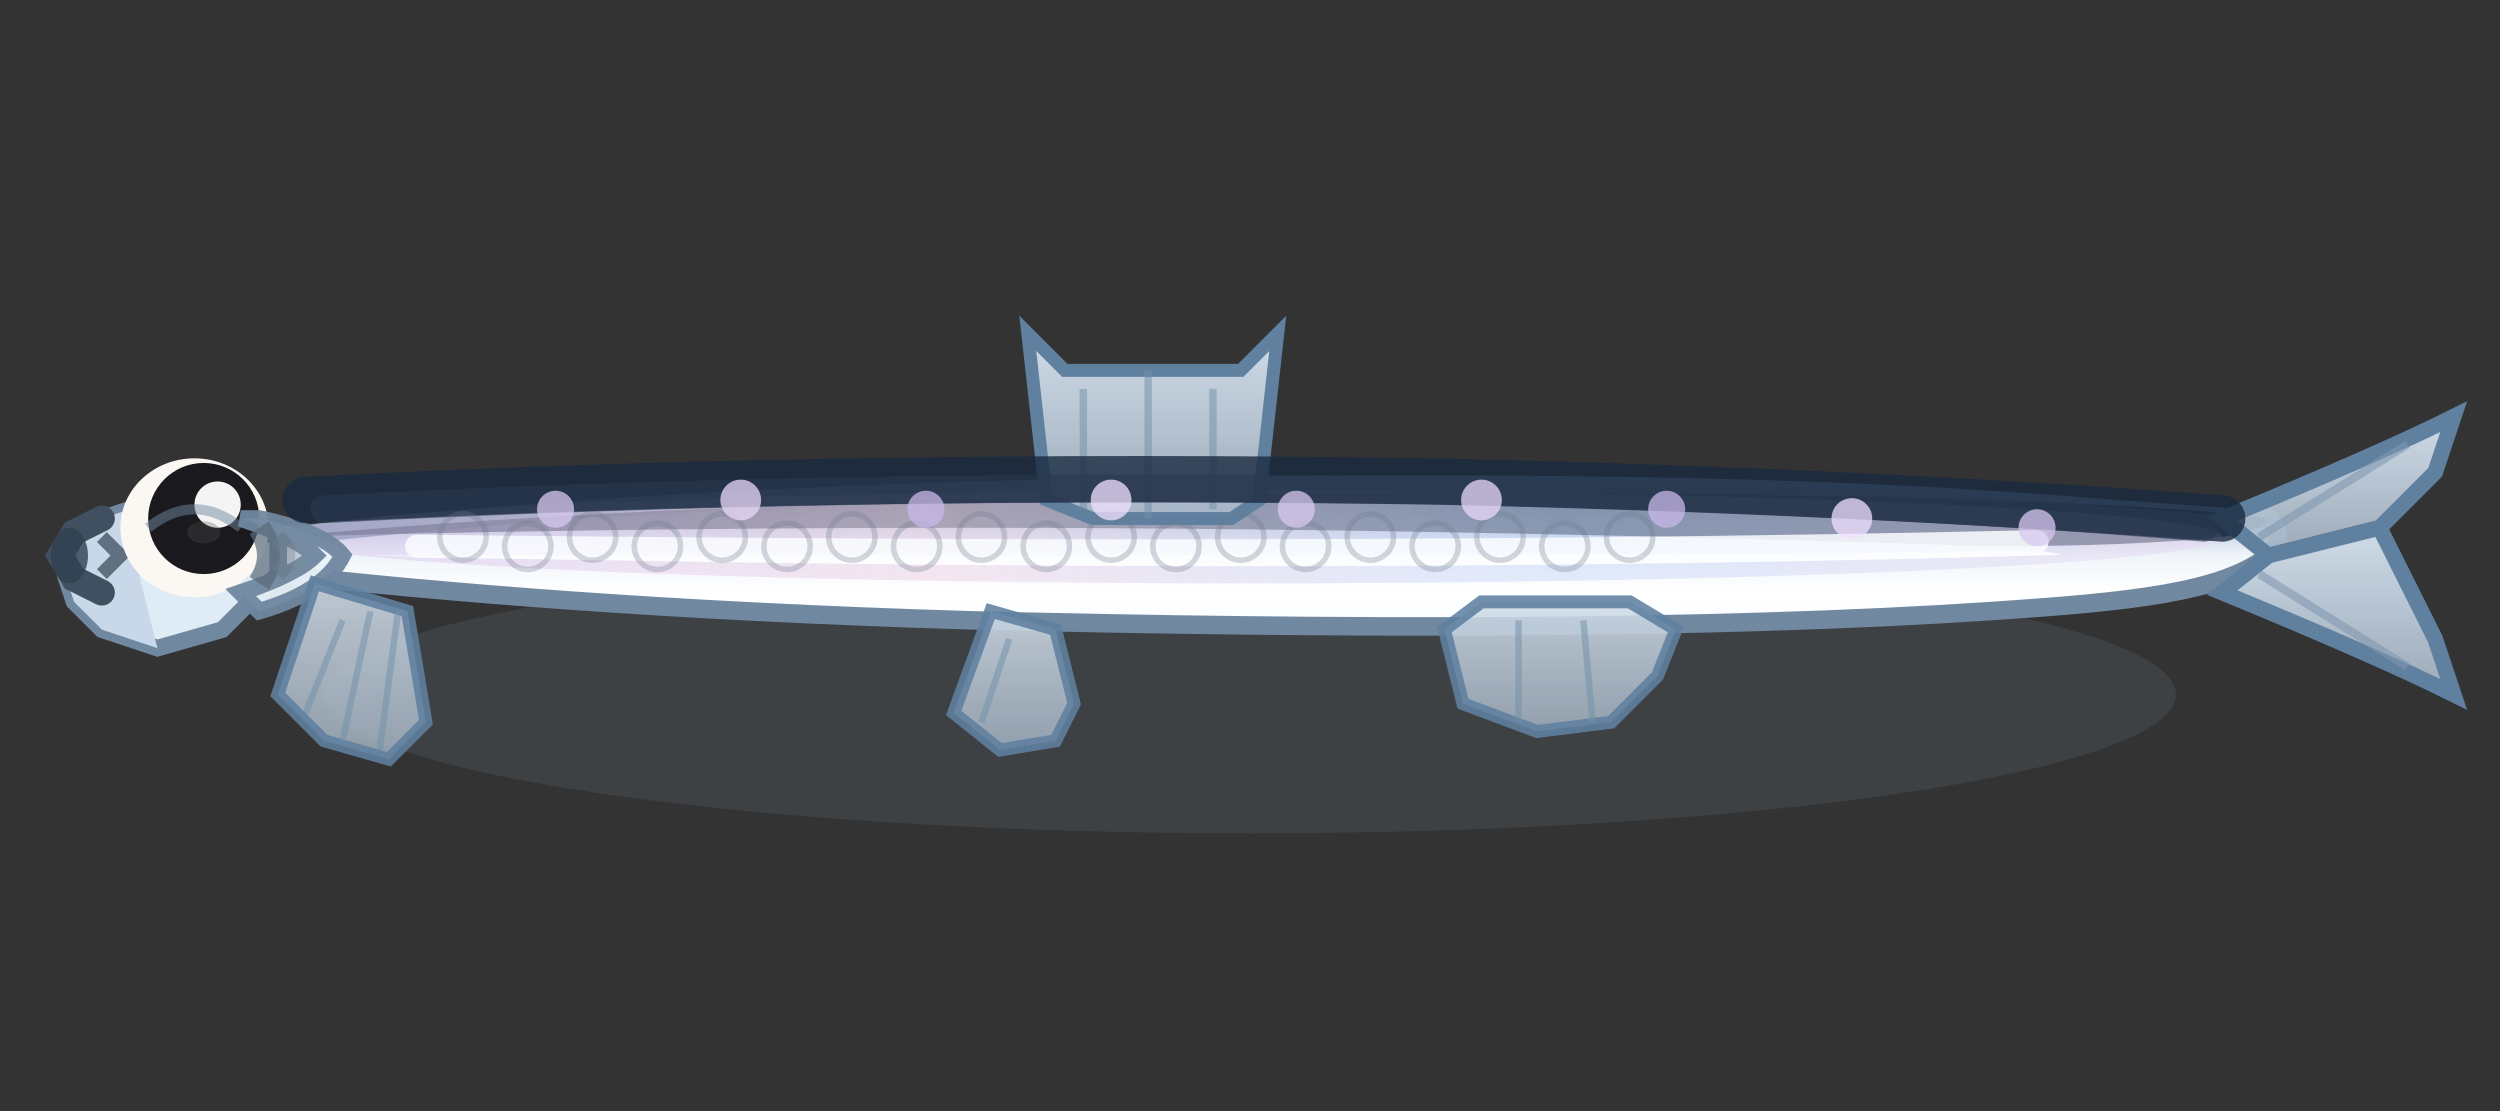 <svg xmlns="http://www.w3.org/2000/svg" viewBox="0 0 270 120" width="270" height="120">
  <rect x="0" y="0" width="270" height="120" fill="#333333" stroke="none"/>
  <!-- Alewife Option B - Medium Detail with Iridescence -->

  <defs>
    <!-- Silver body gradient -->
    <linearGradient id="silverBody" x1="0%" y1="0%" x2="0%" y2="100%">
      <stop offset="0%" style="stop-color:#4A5A70;stop-opacity:1" />
      <stop offset="25%" style="stop-color:#B0C0D8;stop-opacity:1" />
      <stop offset="50%" style="stop-color:#F0F5FA;stop-opacity:1" />
      <stop offset="75%" style="stop-color:#FFFFFF;stop-opacity:1" />
      <stop offset="100%" style="stop-color:#F8FCFF;stop-opacity:1" />
    </linearGradient>

    <!-- Iridescent gradient -->
    <linearGradient id="iridescent" x1="0%" y1="0%" x2="100%" y2="0%">
      <stop offset="0%" style="stop-color:#D8C8F0;stop-opacity:0.5" />
      <stop offset="33%" style="stop-color:#F0D8E8;stop-opacity:0.6" />
      <stop offset="66%" style="stop-color:#C8D8F8;stop-opacity:0.5" />
      <stop offset="100%" style="stop-color:#E8D8F0;stop-opacity:0.5" />
    </linearGradient>

    <!-- Fin gradient -->
    <linearGradient id="finSilver" x1="0%" y1="0%" x2="0%" y2="100%">
      <stop offset="0%" style="stop-color:#D0DCE8;stop-opacity:1" />
      <stop offset="100%" style="stop-color:#A8B8C8;stop-opacity:0.9" />
    </linearGradient>
  </defs>

  <!-- Shadow -->
  <ellipse cx="135" cy="75" rx="100" ry="15" fill="#6A7A8A" opacity="0.2"/>

  <!-- STEP 1: Body outline - oval/deep shape -->
  <path d="M 30 60 Q 25 57, 23 60 Q 25 63, 30 62
           C 48 64, 72 66, 105 67
           C 145 68, 185 68, 215 66
           C 230 65, 240 64, 245 60
           Q 247 58, 245 56
           C 240 56, 230 55, 215 54
           C 185 52, 145 52, 105 53
           C 72 54, 48 56, 30 58 Z"
        fill="url(#silverBody)" stroke="#7088A0" stroke-width="2"/>

  <!-- Dark back -->
  <path d="M 30 58 C 72 54, 145 52, 215 54 Q 240 55, 245 56
           Q 245 57, 240 58 Q 230 59, 215 59
           C 185 58, 145 57, 105 57 C 72 57, 48 57.5, 30 58 Z"
        fill="#2A3A50" opacity="0.8"/>

  <!-- Iridescent layer -->
  <ellipse cx="135" cy="58" rx="105" ry="5" fill="url(#iridescent)"/>

  <!-- Bright silver highlight -->
  <path d="M 40 60 C 85 61, 150 62, 220 60
           Q 225 60, 220 59.5
           C 185 60, 145 60, 105 60 C 72 60, 55 60, 40 60 Z"
        fill="#FFFFFF" opacity="0.9"/>

  <!-- Secondary shimmer -->
  <path d="M 45 59 C 90 59.5, 155 60, 220 58.5"
        stroke="#FAFCFF" stroke-width="2.5" fill="none" opacity="0.85" stroke-linecap="round"/>

  <!-- Head structure -->
  <path d="M 30 58 L 24 56 L 17 54 L 11 56 L 8 59 L 7 60 L 7 62 L 8 65 L 11 68 L 17 70 L 24 68 L 30 62 Z"
        fill="#E0ECF5" stroke="#7088A0" stroke-width="1.8"/>

  <!-- Snout -->
  <path d="M 17 54 L 11 56 L 8 59 L 7 60 L 7 62 L 8 65 L 11 68 L 17 70
           L 16 66 L 15 62 L 15 60 L 16 56 Z"
        fill="#C8D8E8"/>

  <!-- Small mouth - upturned -->
  <path d="M 11 56 L 8 57.5 L 6.5 60 L 8 62.5 L 11 64"
        stroke="#405060" stroke-width="2.8" fill="none" stroke-linecap="round"/>
  <ellipse cx="7.5" cy="60" rx="2" ry="3" fill="#304050" opacity="0.8"/>
  <path d="M 11 58 L 13 60 L 11 62" stroke="#607080" stroke-width="1.5" fill="none"/>

  <!-- Large eye -->
  <ellipse cx="21" cy="57" rx="8" ry="7.5" fill="#FBF8F3"/>
  <circle cx="22" cy="56" r="6" fill="#1A1A1E"/>
  <circle cx="23.5" cy="54.5" r="2.5" fill="#FFFFFF" opacity="0.95"/>
  <ellipse cx="22" cy="57.5" rx="1.8" ry="1.2" fill="#505050" opacity="0.3"/>
  <path d="M 16 57 Q 21 53, 26 57" stroke="#7088A0" stroke-width="1.1" fill="none" opacity="0.5"/>

  <!-- Gill plate with detail -->
  <path d="M 28 56 Q 35 57.5, 37 60 Q 35 64, 28 66
           L 26 64 Q 32 62, 34 60 Q 32 58, 26 56 Z"
        fill="#E8F2F8" stroke="#7088A0" stroke-width="1.8" opacity="0.95"/>
  <path d="M 28 57 Q 30 60, 28 63" stroke="#5A6A7A" stroke-width="2.5" fill="none" opacity="0.7"/>
  <path d="M 30 58 Q 32 60, 30 62" stroke="#6A7A8A" stroke-width="1.8" fill="none" opacity="0.55"/>
  <path d="M 32 58.5 Q 33 60, 32 61.5" stroke="#7A8A9A" stroke-width="1.2" fill="none" opacity="0.4"/>

  <!-- STEP 2: Tail - forked -->
  <path d="M 240 56 Q 257 49, 265 45
           L 263 51 L 257 57 L 245 60 Z"
        fill="url(#finSilver)" stroke="#6080A0" stroke-width="1.7"/>
  <path d="M 240 64 Q 257 71, 265 75
           L 263 69 L 257 57 L 245 60 Z"
        fill="url(#finSilver)" stroke="#6080A0" stroke-width="1.7"/>
  <!-- Tail rays -->
  <line x1="244" y1="58" x2="260" y2="48" stroke="#8098B0" stroke-width="0.9" opacity="0.6"/>
  <line x1="244" y1="62" x2="260" y2="72" stroke="#8098B0" stroke-width="0.9" opacity="0.6"/>

  <!-- STEP 3: Fins -->

  <!-- Dorsal fin -->
  <path d="M 115 40 L 111 36 L 113 54 L 118 56 L 123 56 L 128 56 L 133 56 L 136 54 L 138 36 L 134 40 Z"
        fill="url(#finSilver)" stroke="#6080A0" stroke-width="1.4"/>
  <line x1="117" y1="42" x2="117" y2="55" stroke="#7090A8" stroke-width="0.8" opacity="0.5"/>
  <line x1="124" y1="40" x2="124" y2="56" stroke="#7090A8" stroke-width="0.8" opacity="0.5"/>
  <line x1="131" y1="42" x2="131" y2="55" stroke="#7090A8" stroke-width="0.8" opacity="0.5"/>

  <!-- Pectoral fin -->
  <path d="M 34 63 L 30 75 L 35 80 L 42 82 L 46 78 L 44 66 Z"
        fill="url(#finSilver)" opacity="0.88" stroke="#6080A0" stroke-width="1.4"/>
  <line x1="37" y1="67" x2="33" y2="77" stroke="#7090A8" stroke-width="0.7" opacity="0.5"/>
  <line x1="40" y1="66" x2="37" y2="80" stroke="#7090A8" stroke-width="0.7" opacity="0.5"/>
  <line x1="43" y1="66" x2="41" y2="81" stroke="#7090A8" stroke-width="0.7" opacity="0.5"/>

  <!-- Pelvic fin -->
  <path d="M 107 66 L 103 77 L 108 81 L 114 80 L 116 76 L 114 68 Z"
        fill="url(#finSilver)" opacity="0.88" stroke="#6080A0" stroke-width="1.4"/>
  <line x1="109" y1="69" x2="106" y2="78" stroke="#7090A8" stroke-width="0.7" opacity="0.5"/>

  <!-- Anal fin -->
  <path d="M 160 65 L 156 68 L 158 76 L 166 79 L 174 78 L 179 73 L 181 68 L 176 65 Z"
        fill="url(#finSilver)" opacity="0.88" stroke="#6080A0" stroke-width="1.4"/>
  <line x1="164" y1="67" x2="164" y2="78" stroke="#7090A8" stroke-width="0.7" opacity="0.5"/>
  <line x1="171" y1="67" x2="172" y2="78" stroke="#7090A8" stroke-width="0.7" opacity="0.5"/>

  <!-- STEP 4: Dark dorsal stripe - very prominent -->
  <path d="M 33 54 Q 90 51, 155 52 Q 200 53, 240 56"
        stroke="#1A2A40" stroke-width="5" fill="none" opacity="0.8" stroke-linecap="round"/>

  <!-- Secondary dark stripe -->
  <path d="M 35 55 Q 92 52, 157 53 Q 202 54, 238 57"
        stroke="#2A3A50" stroke-width="3" fill="none" opacity="0.6" stroke-linecap="round"/>

  <!-- Scale pattern hints -->
  <g opacity="0.3">
    <circle cx="50" cy="58" r="2.5" fill="none" stroke="#6A7A8A" stroke-width="0.6"/>
    <circle cx="57" cy="59" r="2.5" fill="none" stroke="#6A7A8A" stroke-width="0.6"/>
    <circle cx="64" cy="58" r="2.5" fill="none" stroke="#6A7A8A" stroke-width="0.6"/>
    <circle cx="71" cy="59" r="2.5" fill="none" stroke="#6A7A8A" stroke-width="0.6"/>
    <circle cx="78" cy="58" r="2.5" fill="none" stroke="#6A7A8A" stroke-width="0.6"/>
    <circle cx="85" cy="59" r="2.5" fill="none" stroke="#6A7A8A" stroke-width="0.6"/>
    <circle cx="92" cy="58" r="2.5" fill="none" stroke="#6A7A8A" stroke-width="0.6"/>
    <circle cx="99" cy="59" r="2.5" fill="none" stroke="#6A7A8A" stroke-width="0.6"/>
    <circle cx="106" cy="58" r="2.5" fill="none" stroke="#6A7A8A" stroke-width="0.6"/>
    <circle cx="113" cy="59" r="2.5" fill="none" stroke="#6A7A8A" stroke-width="0.6"/>
    <circle cx="120" cy="58" r="2.5" fill="none" stroke="#6A7A8A" stroke-width="0.6"/>
    <circle cx="127" cy="59" r="2.5" fill="none" stroke="#6A7A8A" stroke-width="0.6"/>
    <circle cx="134" cy="58" r="2.5" fill="none" stroke="#6A7A8A" stroke-width="0.6"/>
    <circle cx="141" cy="59" r="2.5" fill="none" stroke="#6A7A8A" stroke-width="0.6"/>
    <circle cx="148" cy="58" r="2.5" fill="none" stroke="#6A7A8A" stroke-width="0.6"/>
    <circle cx="155" cy="59" r="2.5" fill="none" stroke="#6A7A8A" stroke-width="0.6"/>
    <circle cx="162" cy="58" r="2.5" fill="none" stroke="#6A7A8A" stroke-width="0.6"/>
    <circle cx="169" cy="59" r="2.5" fill="none" stroke="#6A7A8A" stroke-width="0.6"/>
    <circle cx="176" cy="58" r="2.5" fill="none" stroke="#6A7A8A" stroke-width="0.6"/>
  </g>

  <!-- Iridescent spots -->
  <g opacity="0.75">
    <circle cx="60" cy="55" r="2" fill="#D8C8F0"/>
    <circle cx="80" cy="54" r="2.2" fill="#E8D8F8"/>
    <circle cx="100" cy="55" r="2" fill="#C8B8E8"/>
    <circle cx="120" cy="54" r="2.2" fill="#F0E0FF"/>
    <circle cx="140" cy="55" r="2" fill="#D8C8F0"/>
    <circle cx="160" cy="54" r="2.2" fill="#E8D8F8"/>
    <circle cx="180" cy="55" r="2" fill="#C8B8E8"/>
    <circle cx="200" cy="56" r="2.2" fill="#F0E0FF"/>
    <circle cx="220" cy="57" r="2" fill="#D8C8F0"/>
  </g>
</svg>
